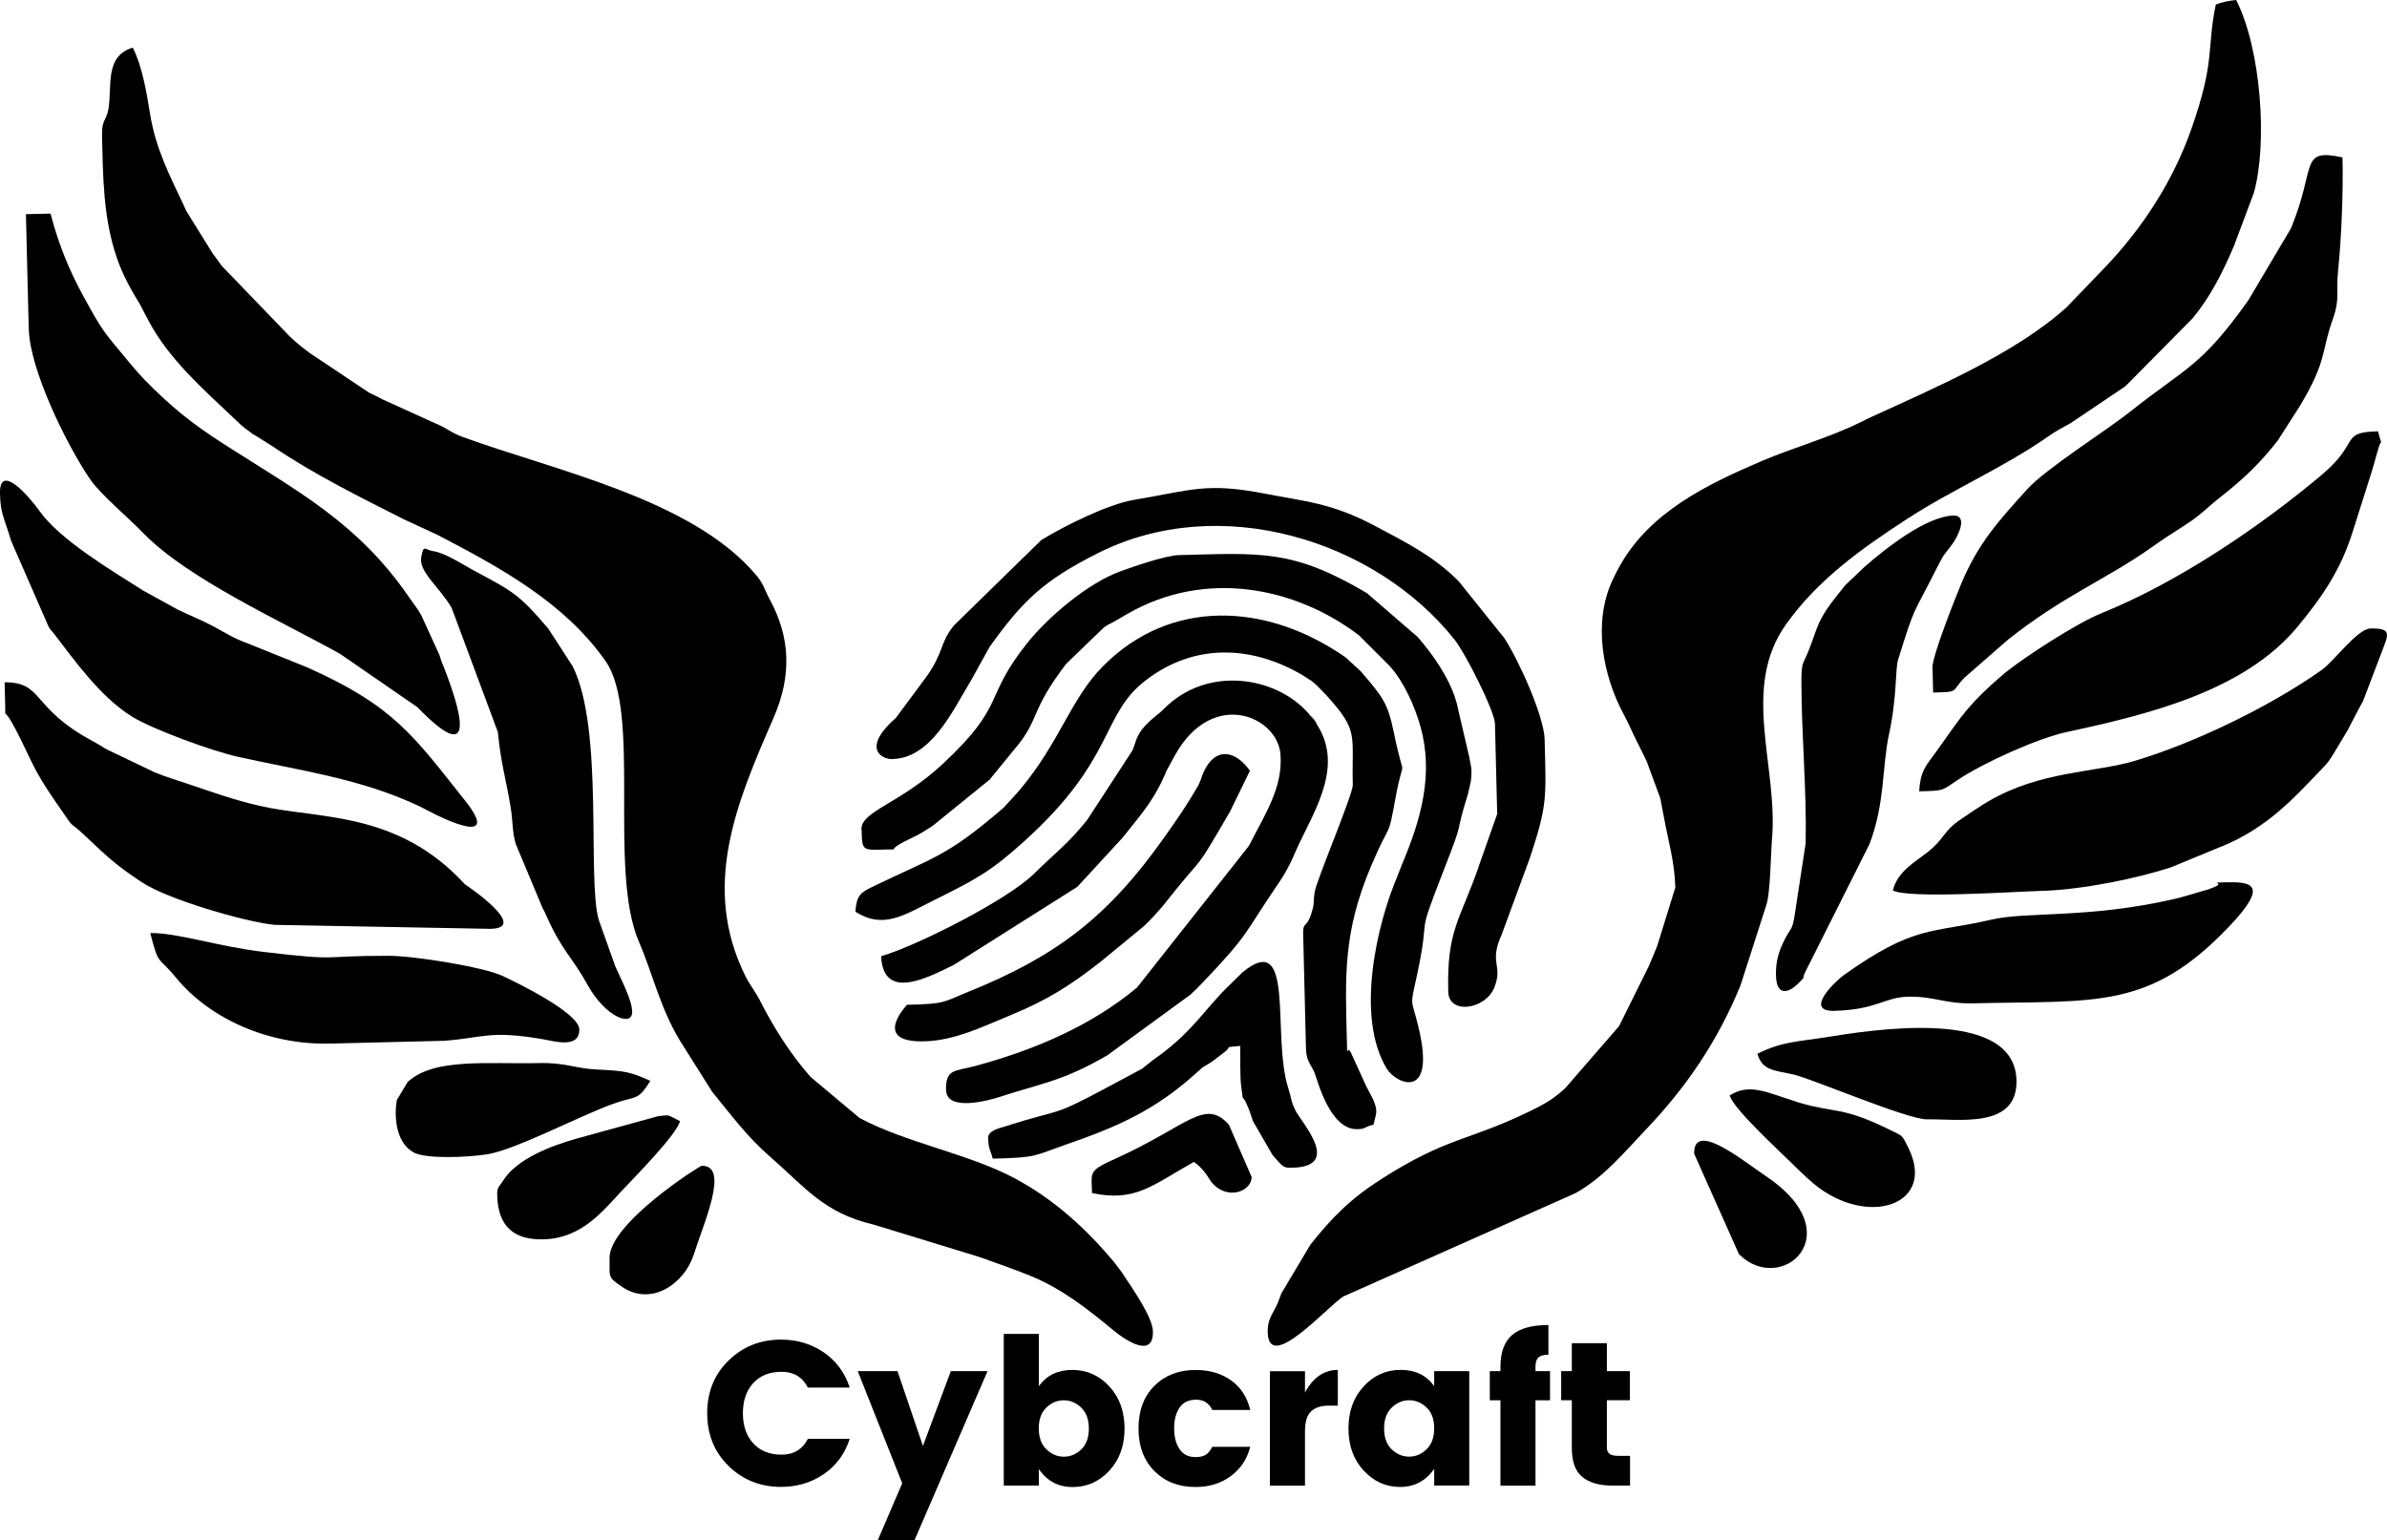 <?xml version="1.0" encoding="UTF-8"?>
<svg id="Calque_1" data-name="Calque 1" xmlns="http://www.w3.org/2000/svg" viewBox="0 0 484.21 312.44">
  <defs>
    <style>
      .cls-1 {
        fill-rule: evenodd;
      }
    </style>
  </defs>
  <path class="cls-1" d="M449.48,.93c-1.91,9.21-.01,11.19-4.98,25.31-3.69,10.49-9.9,20.06-17.51,28.01l-7.75,8.06c-10.42,9.46-27.09,16.51-39.7,22.31-1.03,.48-1.4,.67-2.26,1.1-6.31,3.1-13.49,5.07-19.94,7.82-11.17,4.78-22.68,10.36-28.79,21.32-.12,.22-.46,.85-.58,1.07-.35,.67-.44,.86-.82,1.66-4.09,8.66-2.05,19.38,2.24,27.36,.89,1.65,1.53,3.14,2.19,4.53,.78,1.64,1.94,3.78,2.49,5.06l2.72,7.38c.08,.32,.64,3.32,.68,3.55,.99,5.46,2.24,9.33,2.37,14.58l-3.69,11.92c-.72,1.68-1.12,2.64-1.7,4.06l-6.02,12.14-10.81,12.46c-.13,.12-.31,.28-.43,.4-.13,.11-.31,.28-.44,.4-2.11,1.85-4.27,2.96-6.73,4.15-12.38,5.98-16.45,5.05-29.97,13.71-6.08,3.9-9.87,7.69-14.25,13.24l-5.87,9.85c-.36,.87-.33,.97-.67,1.8-.96,2.34-2.17,3.21-2.1,6.12,.21,8.36,12.1-5.27,15.36-7.3l47.09-20.96c5.79-3.24,9.92-8.34,14.43-13.07,8.16-8.57,14.44-17.88,19.01-29.02l5.2-16.17c.89-2.4,.95-10.55,1.2-13.48,1.3-14.83-6.38-30.62,2.83-43.61,6.43-9.07,15.32-15.39,24.49-21.36,9.33-6.07,19.44-10.34,28.55-16.68,2.09-1.46,2.65-1.63,4.72-2.81l10.99-7.41c.13-.11,.31-.28,.44-.4l13.24-13.39c3.59-4.26,6.12-9.28,8.44-14.71l4.04-10.77c2.81-9.89,1.52-29.16-3.58-39.16-1.58,.17-2.9,.42-4.14,.93Z"/>
  <path class="cls-1" d="M20.69,27.25c.21,8.43,.2,16.85,3,25.01,1.26,3.7,2.83,6.38,4.73,9.54l1.73,3.3c4.13,7.75,10.82,13.61,17.11,19.57,1.47,1.39,1.83,1.82,3.59,3.06,2.66,1.87-1.81-1.14,1,.65l3.56,2.24c8.26,5.6,17.68,10.27,26.57,14.76l6.77,3.13c12.79,6.67,25.76,13.72,34.1,25.62,7.31,10.42,.48,42.37,6.75,56.9,2.98,6.91,4.45,14.17,9.04,21.22,.1,.15,.23,.35,.33,.51,.1,.15,.22,.36,.32,.52l5.18,8.21c3.92,4.79,7.05,9.09,11.79,13.21,7.16,6.24,10.81,11.35,21.02,13.75l21.39,6.55c3.56,1.31,6.61,2.3,10.22,3.77,6.55,2.66,11.71,6.76,17.01,11.14,2.58,2.13,8.11,5.7,7.97,.16-.07-2.78-3.81-8.21-6.05-11.56-.1-.15-.23-.36-.33-.5l-1.44-1.9c-5.6-6.73-12.19-12.8-20.27-17.1-9.32-4.96-22.05-7.19-31.42-12.21l-9.94-8.33c-4.13-4.69-7.56-10.14-10.32-15.61-.71-1.4-2.14-3.33-2.83-4.71-9.18-18.37-1.76-35.5,5.65-52.53,3.78-8.68,3.38-16.41-.85-24.17-1.16-2.13-1.09-2.88-2.72-4.82-12.94-15.4-41.09-21.24-59.47-27.98-2.64-.97-2.75-1.58-5.51-2.74l-10.78-4.89c-1.45-.81-1.22-.6-2.75-1.38l-11.91-7.96c-1.47-1.08-2.8-2.13-4.1-3.37l-13.89-14.42c-.97-1.36-.79-1.15-1.76-2.41l-5.45-8.78c-.08-.18-.17-.41-.25-.59-.08-.18-.17-.4-.26-.58-2.81-5.92-5.68-11.48-6.79-18.47-.72-4.56-1.63-9.73-3.5-13.39-5.73,1.68-4.18,7.82-4.92,12.37-.41,2.48-1.38,2.18-1.3,5.26Z"/>
  <path class="cls-1" d="M392.02,135.5l.12,4.99c5.39-.13,3.58-.08,6.28-2.95l8.9-7.77c11.18-8.89,20.03-12.29,29.03-18.66,2.46-1.74,4.2-2.87,7.03-4.68,3.03-1.93,4.31-3.44,6.98-5.54,4.52-3.54,8.15-6.94,11.73-11.58l4.52-7.07c5.47-9.17,4.21-10.72,6.55-17.32,1.61-4.53,.62-5.21,1.15-10.27,.63-6.04,1.05-15.71,.87-22.72-8.85-1.89-5.24,1.82-10.46,14.41l-8.62,14.54c-9.65,13.6-12.59,13.58-24,22.64-5.11,4.05-17.09,11.53-20.94,15.8-5.49,6.1-9.8,10.69-13.29,19.03-1.11,2.67-5.94,14.75-5.88,17.15Z"/>
  <path class="cls-1" d="M5.84,66.73c.2,8.25,7.58,23.34,12.42,30.47,2.09,3.08,7.81,7.83,10.75,10.89,8.94,9.28,28.07,17.92,39.98,24.56l15.69,10.82c12.46,12.86,8.65,.28,5.34-8.17-.67-1.7-.09,.05-.9-2.47l-3.69-8.07c-.7-1.25-1.45-2.14-2.37-3.49-10.45-15.25-22.62-21.55-37.7-31.21-6.39-4.1-10.75-7.61-16.03-13.02l-1.2-1.29c-.57-.63-1.06-1.2-1.55-1.79-5.93-7.14-5.68-6.63-9.62-13.79-2.92-5.31-5.1-10.65-6.71-16.84l-4.99,.12,.57,23.29Z"/>
  <path class="cls-1" d="M383.97,180.64c3.24,1.72,24.77,.23,29.96,.1,8.51-.21,19.94-2.63,26.51-4.81l11.31-4.67c6.68-2.95,11.58-7.25,16.24-12.15,5.67-5.96,3.42-3.07,8.19-10.89l2.55-4.88c.12-.22,.48-.83,.6-1.06l3.9-10.24c1.15-3.13,2.17-4.65-2.36-4.54-2.7,.07-7.38,6.63-9.92,8.43-10.43,7.38-25.76,14.79-37.83,18.4-8.26,2.47-19.1,2.01-29.76,8.22-1.75,1.02-3.88,2.49-5.57,3.63-3.69,2.48-3.21,3.86-6.69,6.63-2.55,2.03-6.19,3.94-7.13,7.83Z"/>
  <path class="cls-1" d="M389.31,160.53c5.15-.13,4.45-.06,7.82-2.31,5.28-3.53,16.23-8.46,22.19-9.74,16.64-3.57,35.98-8.35,46.72-21.31,5.1-6.15,8.82-11.63,11.23-19.37l3.96-12.49c.23-.78,.95-3.3,1.09-3.85,.83-3.18,.97-.19,.08-3.96-7.86,.19-3.55,2.19-11.31,8.73-12.71,10.7-29.36,21.93-44.69,28.12-5.21,2.1-15.54,8.83-19.67,12.14l-2.67,2.33c-5.75,5.22-7.21,8.07-11.62,14.12-1.79,2.45-2.89,3.52-3.13,7.58Z"/>
  <path class="cls-1" d="M1.06,143.41c.07,2.69-.48-.44,2.13,4.59,3.3,6.36,3.28,7.67,8.04,14.59l1.03,1.48c3.15,4.6,1.45,2.15,4.75,5.25,4.32,4.07,6.37,6.14,11.86,9.72,5.28,3.45,20.6,7.91,26.76,8.58l43.9,.81c8.07-.2-5.21-9.02-5.21-9.03-13.78-15.02-29.62-13.15-41.69-15.93-5.33-1.23-9.72-2.83-14.47-4.43-2.26-.76-4.33-1.38-6.72-2.33l-9.49-4.54c-.96-.49-2.16-1.3-3.14-1.82-12.57-6.71-9.9-11.96-17.87-11.94l.12,4.99Z"/>
  <path class="cls-1" d="M0,100.16c.1,4.04,.76,4.59,2.26,9.57l7.66,17.54c1,1.36,.22,.23,1.11,1.39,4.26,5.53,9.33,12.72,15.76,16.72,4.06,2.53,16.11,6.96,21.48,8.15,12.91,2.87,24.77,4.38,36.77,10.01l1.64,.84c4.05,2.18,14.96,7.2,7.64-1.99-10.51-13.21-14.41-19.16-32.02-27.01l-11.74-4.73c-3.6-1.34-4.07-1.88-7.19-3.54-2.6-1.38-4.6-2.14-7.3-3.43l-6.93-3.82c-6.46-4.08-16.98-10.34-21.13-16.2C6.11,100.98-.16,93.6,0,100.16Z"/>
  <path class="cls-1" d="M128.24,205.21c-.06-2.47-2.33-6.63-3.43-9.19l-3.32-9.32c-2.48-8.16,1.12-38.76-5.34-51.56l-4.93-7.62c-5.74-6.67-6.75-7.36-14.89-11.66-2.26-1.2-5.87-3.66-8.49-4.06-1.73-.26-1.86-1.51-2.39,1.26-.56,2.96,3.88,6.2,6.18,10.29l9.36,25.15c.66,6.62,1.58,9.17,2.59,15.2,.48,2.84,.29,4.85,1.02,7.46l5.46,13.04c.81,1.56,.12,.15,.82,1.69,3.38,7.42,4.91,7.8,8.46,14.15,3.44,6.17,8.98,8.47,8.9,5.16Z"/>
  <path class="cls-1" d="M360.26,197.86c.11,4.38,2.57,3.5,4.33,1.83,2.01-1.9,.76-.94,1.67-2.61l12.97-25.84c3.19-8.34,2.54-15.72,3.95-22.23,1.72-7.95,1.21-13.14,1.88-15.27,3.61-11.48,2.65-8.22,7.84-18.53,1.69-3.36,1.43-2.45,3.29-5.05,.88-1.23,3.16-5.64,.07-5.57-5.49,.13-13.81,6.69-18.06,10.43l-3.84,3.65c-.16,.18-.59,.73-.74,.92-.11,.13-.26,.32-.37,.46-.11,.13-.26,.32-.37,.46-4.32,5.39-3.98,6.34-5.96,11.39-1.19,3.04-1.51,2.17-1.5,6.7,.03,10.64,1.1,21.96,.86,32.5l-2.17,14.18c-.54,3.79-.89,2.75-2.36,5.88-.9,1.93-1.56,3.79-1.49,6.7Z"/>
  <path class="cls-1" d="M372.09,205.06c8.59-.21,10.15-2.75,14.91-2.86,5.36-.13,7.51,1.48,13.35,1.34,24.91-.61,35.67,1.41,51.86-15.61,8.2-8.63,4.47-9.07-.86-8.94-3.74,.09,.37-.02-2.33,1.03-1.45,.56-.62,.28-2.54,.83-1.85,.54-3.74,1.14-5.26,1.49-17.71,4.08-29.92,2.51-37.35,4.24-12.19,2.83-15.42,.95-29.94,11.3-1.37,.98-8.22,7.34-1.83,7.19Z"/>
  <path class="cls-1" d="M66.82,211.71l23.29-.57c8.19-.64,9.16-2.14,19.85-.35,2.34,.39,7.65,2.06,7.55-1.99-.08-3.3-12.45-9.38-15.66-10.86-3.81-1.76-17.66-4.02-22.96-4.04-14.58-.04-9.14,1.13-25.26-.77-9.51-1.12-17.85-3.97-23.15-3.84,1.78,6.89,1.5,4.49,5.21,9.03,6.89,8.43,18.92,13.68,31.12,13.38Z"/>
  <path class="cls-1" d="M131.92,219.27c-4.06-1.83-5.07-2.03-10.81-2.3-4.41-.2-6.48-1.44-11.75-1.31-10.25,.25-21.37-1.13-26.67,3.85l-2.18,3.63c-.55,2.86-.35,8.18,2.94,10.36,.15,.1,.35,.24,.51,.32,2.52,1.32,10.94,.99,14.96,.33,5.63-.93,18.3-7.59,25.19-10.13,5.06-1.87,5.09-.45,7.82-4.74Z"/>
  <path class="cls-1" d="M356.49,213.77c1.03,3.51,3.53,3.33,7.36,4.22,3.8,.88,23.19,9.18,27.09,9.09,6.14-.15,18.36,2.06,18.11-7.93-.37-15.04-29.74-10.16-38.97-8.68-5.15,.83-8.71,.82-13.59,3.31Z"/>
  <path class="cls-1" d="M100.86,242.5c.15,6.2,3.3,9.07,9.37,8.92,7.8-.19,12.07-5.77,16-9.95,2.75-2.93,11.06-11.34,11.71-14.03-2.81-1.4-1.91-1.27-4.46-1l-16.55,4.55c-5,1.43-12.06,4.01-14.9,8.56-.81,1.3-1.22,1.2-1.17,2.94Z"/>
  <path class="cls-1" d="M350.87,222.23c.85,2.88,10.29,11.42,13.59,14.73l1.71,1.62c.13,.12,.31,.28,.43,.4l1.33,1.17c10.83,8.97,24.99,4.37,19.17-7.34-1.36-2.73-1.07-2.29-3.83-3.65-9.7-4.78-10.95-3.28-18.34-5.48-.2-.06-.41-.15-.61-.21-5.98-1.85-9.38-3.81-13.45-1.24Z"/>
  <path class="cls-1" d="M123.65,255.26c.09,3.78-.55,3.71,2.58,5.82,5.98,4.02,12.65-.74,14.51-6.6,2.01-6.36,7.35-18.12,1.59-17.98-.38,0-18.85,11.71-18.68,18.77Z"/>
  <path class="cls-1" d="M343.67,234.06l9.07,20.34c8.46,8.62,23.2-4.03,5.37-15.88-4.34-2.88-14.61-11.38-14.44-4.46Z"/>
  <g>
    <path class="cls-1" d="M181.09,153.98c7.7-.19,12.15-9.72,15.5-15.3,.09-.15,.22-.36,.31-.51l3.83-6.92c6.73-9.39,10.89-13.43,21.87-18.98,24.79-12.55,56.4-2.74,72.5,17.54,2.18,2.74,8.1,14.45,8.16,17.02l.45,18.3-3.65,10.34c-.07,.2-.13,.42-.2,.62-3.75,10.68-6.39,12.67-6.08,25.08,.12,4.79,7.6,3.59,9.35-.84,1.83-4.64-1.18-4.9,1.5-10.76l5.75-15.64c3.6-10.83,3.23-12.27,2.95-24-.11-4.42-4.95-15.46-8.15-20.45l-9.29-11.57c-5.1-5.14-10.96-8.02-16.95-11.21-8.82-4.69-14.29-4.98-22.22-6.53-12.06-2.35-14.92-.74-26.76,1.25-5.12,.86-13.89,5.16-18.74,8.15l-17.68,17.28c-2.87,3.46-2.02,5.27-5.46,10.23l-6.36,8.57c-6.88,6.04-3.08,8.41-.61,8.35Z"/>
    <path class="cls-1" d="M174.78,168.29c.11,4.44,.11,4.16,5.09,4.04,3.14-.08-.81,.48,4.61-2.11,2.35-1.12,2.76-1.44,4.79-2.75l11.52-9.34c.11-.14,.25-.33,.36-.47l4.48-5.48c.15-.19,.59-.73,.75-.91,4.43-5.41,2.69-7.18,9.88-16.58l7.62-7.36c1.68-1.15,.37-.24,2.12-1.23,1.18-.66,1.45-.85,2.65-1.54,15.9-9.18,34.16-5.45,47.01,4.31l6.24,6.24c2.9,3.21,5.08,8.15,6.23,12.23,2.76,9.8,.06,19.04-3.69,27.91l-.92,2.37c-4.19,9.77-8.64,28.6-2.2,39.19,1.86,3.06,10.09,6.72,6.41-8.49-1.45-6-1.74-3.85-.39-10.02,3.12-14.31-.51-6.35,5.46-21.6,4.63-11.84,1.96-5.92,4.97-15.59,.11-.35,.61-2.69,.61-2.72,.29-2.64-.03-3-.41-5.14l-2.25-9.63c-1.35-6.99-8.1-14.32-8.19-14.44l-10.25-8.86c-15.09-8.94-21.5-8.12-38.15-7.71-2.64,.06-9.15,2.31-11.89,3.3-6.55,2.39-14.62,9.23-18.86,14.54-9.02,11.31-4.12,12.34-17.02,24.41-8.82,8.26-16.72,9.66-16.62,13.42Z"/>
    <path class="cls-1" d="M173.52,184.96c5.71,3.62,9.86,.68,16.18-2.46,8.59-4.26,11.49-5.88,18.18-11.94,18.53-16.77,15.37-25.58,24.61-32.61,9.87-7.51,21.31-7,31.53-1.11l2.02,1.29c.19,.15,.73,.59,.91,.75l2.05,2.11c.12,.13,.28,.31,.4,.44,6.28,6.97,4.77,7.66,5.02,17.76,.05,2.01-7.43,19.47-7.75,21.86-.36,2.69,.06,1.97-.65,4.25-.97,3.12-1.74,1.6-1.67,4.09l.57,23.29c.06,2.64,1.02,3.22,1.75,4.98,.55,1.32,3.05,11.54,8.64,11.41,1.91-.05,.96-.31,3.31-.91,.49-2.35,.99-2.53-.03-5.02l-.57-1.11c-.12-.23-.47-.89-.59-1.12-.09-.17-.2-.38-.29-.56l-2.9-6.36c-1.11-2.69-.92,1.35-1.01-2.35-.34-13.68-.84-22.35,4.9-35.95,4.09-9.69,3.33-4.88,4.98-13.95,1.74-9.56,1.93-1.96-.34-13.01-1.26-6.13-2.19-7.24-6.74-12.55l-3.03-2.79c-16.05-11.21-35.6-12.09-49.32,1.82-6.46,6.56-8.72,15.31-16.62,24.79-.11,.13-.27,.32-.38,.45-.11,.13-.27,.32-.39,.45l-1.99,2.17c-1.15,1.19-.2,.34-1.25,1.24-11.21,9.6-13.75,9.6-26.21,15.66-2.26,1.1-3.12,1.72-3.31,4.97Z"/>
    <path class="cls-1" d="M178.74,193.99c.43,9.18,9.45,4.32,14.68,1.79l25.13-15.88,9.16-9.96c.11-.13,.26-.33,.37-.46l.74-.92c3.32-4.09,5.55-6.91,7.53-11.52,.08-.18,.16-.41,.24-.58l1.74-3.22c7.55-13.62,20.82-8.01,21.42-.19,.51,6.62-3.05,11.96-6.12,18-.08,.17-.2,.38-.28,.54l-22.7,28.75c-9.45,7.89-21.13,12.75-32.78,15.9-4.12,1.11-6.07,.54-5.96,4.88,.11,4.55,8.98,2.03,10.86,1.41,8.4-2.76,12.66-3.12,21.85-8.44l16.9-12.34c1.06-.97,1.48-1.41,2.51-2.49,9.52-9.98,8.29-9.74,14.76-19.25,1.36-2,1.97-2.95,3.09-5.18l1.53-3.42c3.69-7.71,9.19-16.48,3.5-24.79-3.1-4.52,2.47,3.13-.71-.96l-.75-.91c-6.56-7.56-20.59-9.8-29.33-.96-.73,.74-1.41,1.21-2.24,1.93-3.69,3.21-3.21,4.45-4.19,6.57l-9.15,14.04c-4.03,5.03-6.34,6.52-10.75,10.89-5.38,5.33-23.74,14.62-31.03,16.76Z"/>
    <path class="cls-1" d="M200.45,230.91c.06,2.25,.45,2.28,.93,4.14,9.16-.22,8.25-.56,14.9-2.87,10.22-3.55,18-6.87,26.48-14.59,1.96-1.78,1.02-.86,2.92-2.09l2.38-1.8c2.29-1.67-.21-1.12,3.52-1.52,.06,2.35-.08,6.14,.21,8.31,.56,4.15-.01,.57,1.49,4.4,.08,.19,.16,.41,.23,.61,.23,.6,.38,1.2,.63,1.89l3.99,6.91c2.22,2.6,2.31,2.63,4.03,2.59,10.27-.25,1.71-9.3,.58-11.7-.98-2.09-.64-2.02-1.42-4.48-3.41-10.64,1.56-32.32-9.25-23.49l-2.94,2.89c-4.38,4.2-7.12,9.04-14.15,14.15-.7,.51-.57,.38-1.45,1.06-.13,.1-1.85,1.48-1.85,1.48l-7.1,3.8c-11.78,6.32-8.72,4.06-20.7,7.91-1.03,.33-3.49,.81-3.45,2.4Z"/>
    <path class="cls-1" d="M183.97,203.85c-.06,.1-7.29,7.67,3.51,7.4,6.22-.15,11.95-3.02,17.48-5.29,7.53-3.1,12.19-6.06,18.39-10.93l8.7-7.15c1.37-1.32,2.38-2.39,3.63-3.86,.85-1,.66-.8,1.48-1.84,7.7-9.68,4.66-4.33,12.33-17.5l4.06-8.32c-2.92-4.13-6.94-4.91-9.3,.08-.61,1.29-.39,1.17-.93,2.36-.08,.17-.18,.39-.26,.56l-1.23,2.08c-2.03,3.33-3.44,5.29-5.65,8.43-11.38,16.08-21.79,24.06-39.65,31.29-5.43,2.2-4.57,2.48-12.54,2.68Z"/>
    <path class="cls-1" d="M221.53,242.04c8.86,1.84,12.2-1.59,20.65-6.33,1.1,.77,1.69,1.41,2.5,2.49,.11,.14,.23,.36,.33,.5,.15,.2,.52,.82,.67,1.02,3.19,4,8.29,1.95,8.21-.97l-4.59-10.55c-4.82-5.54-8.45,.23-22.56,6.63-6.06,2.75-5.33,2.7-5.22,7.21Z"/>
  </g>
  <g>
    <path d="M147.81,297.4c-2.9-2.81-4.35-6.39-4.35-10.71s1.45-7.9,4.35-10.71c2.9-2.81,6.44-4.22,10.63-4.22,3.24,0,6.13,.86,8.65,2.58,2.52,1.72,4.28,4.1,5.28,7.15h-8.49c-1.11-2.14-2.88-3.2-5.32-3.2s-4.36,.76-5.76,2.29c-1.4,1.53-2.1,3.56-2.1,6.11s.7,4.59,2.1,6.12c1.4,1.53,3.32,2.29,5.76,2.29s4.22-1.07,5.32-3.2h8.49c-1,3.05-2.76,5.44-5.28,7.16-2.52,1.72-5.41,2.58-8.65,2.58-4.19,0-7.73-1.41-10.63-4.22Z"/>
    <path d="M183.02,300.91l-9.03-22.76h8.07l5.16,15.18,5.66-15.18h7.45l-14.81,34.28h-7.45l4.95-11.52Z"/>
    <path d="M210.73,281.2c1.58-2.19,3.85-3.29,6.8-3.29s5.46,1.12,7.51,3.35c2.05,2.23,3.08,5.08,3.08,8.55s-1.03,6.31-3.08,8.53c-2.05,2.22-4.53,3.33-7.45,3.33s-5.2-1.22-6.86-3.66v3.37h-7.11v-30.78h7.11v10.61Zm8.61,12.83c1.03-.98,1.54-2.39,1.54-4.22s-.51-3.24-1.54-4.24c-1.03-1-2.2-1.5-3.54-1.5s-2.51,.49-3.54,1.48c-1.03,.98-1.54,2.39-1.54,4.22s.51,3.25,1.54,4.24c1.03,1,2.2,1.5,3.54,1.5s2.51-.49,3.54-1.48Z"/>
    <path d="M234.17,298.42c-2.15-2.16-3.22-5.05-3.22-8.65s1.07-6.48,3.22-8.63c2.15-2.15,4.93-3.22,8.34-3.22,2.83,0,5.23,.7,7.2,2.1,1.97,1.4,3.27,3.4,3.91,6.01h-7.7c-.67-1.39-1.75-2.08-3.27-2.08s-2.64,.53-3.37,1.6c-.73,1.07-1.1,2.48-1.1,4.22s.37,3.15,1.1,4.22,1.81,1.6,3.22,1.6c.89,0,1.58-.15,2.08-.46,.5-.3,.94-.85,1.33-1.62h7.7c-.64,2.5-1.96,4.48-3.95,5.95-2,1.47-4.38,2.2-7.16,2.2-3.41,0-6.19-1.08-8.34-3.24Z"/>
    <path d="M264.72,278.16v4.33c1.66-3.05,3.88-4.58,6.66-4.58v7.24h-1.75c-1.64,0-2.86,.39-3.68,1.17-.82,.78-1.23,2.14-1.23,4.08v10.98h-7.11v-23.21h7.11Z"/>
    <path d="M276.62,298.33c-2.05-2.22-3.08-5.06-3.08-8.53s1.03-6.32,3.08-8.55c2.05-2.23,4.55-3.35,7.51-3.35s5.22,1.1,6.8,3.29v-3.04h7.11v23.21h-7.11v-3.37c-1.72,2.44-4.02,3.66-6.91,3.66s-5.35-1.11-7.4-3.33Zm12.77-4.33c1.03-1,1.54-2.41,1.54-4.24s-.51-3.24-1.54-4.22c-1.03-.98-2.21-1.48-3.54-1.48s-2.51,.5-3.54,1.5c-1.03,1-1.54,2.41-1.54,4.24s.51,3.24,1.54,4.22c1.03,.98,2.21,1.48,3.54,1.48s2.51-.5,3.54-1.5Z"/>
    <path d="M314.43,278.16v5.91h-2.95v17.31h-7.11v-17.31h-2.16v-5.91h2.16v-.87c0-2.94,.78-5.09,2.35-6.45,1.57-1.36,4.03-2.04,7.38-2.04v6.03c-.94,0-1.62,.18-2.02,.54-.4,.36-.6,1-.6,1.91v.87h2.95Z"/>
    <path d="M328.12,295.34h2.54v6.03h-3.62c-2.61,0-4.62-.58-6.05-1.73-1.43-1.15-2.14-3.13-2.14-5.93v-9.65h-2.16v-5.91h2.16v-5.66h7.11v5.66h4.66v5.91h-4.66v9.65c0,1.08,.72,1.62,2.16,1.62Z"/>
  </g>
</svg>